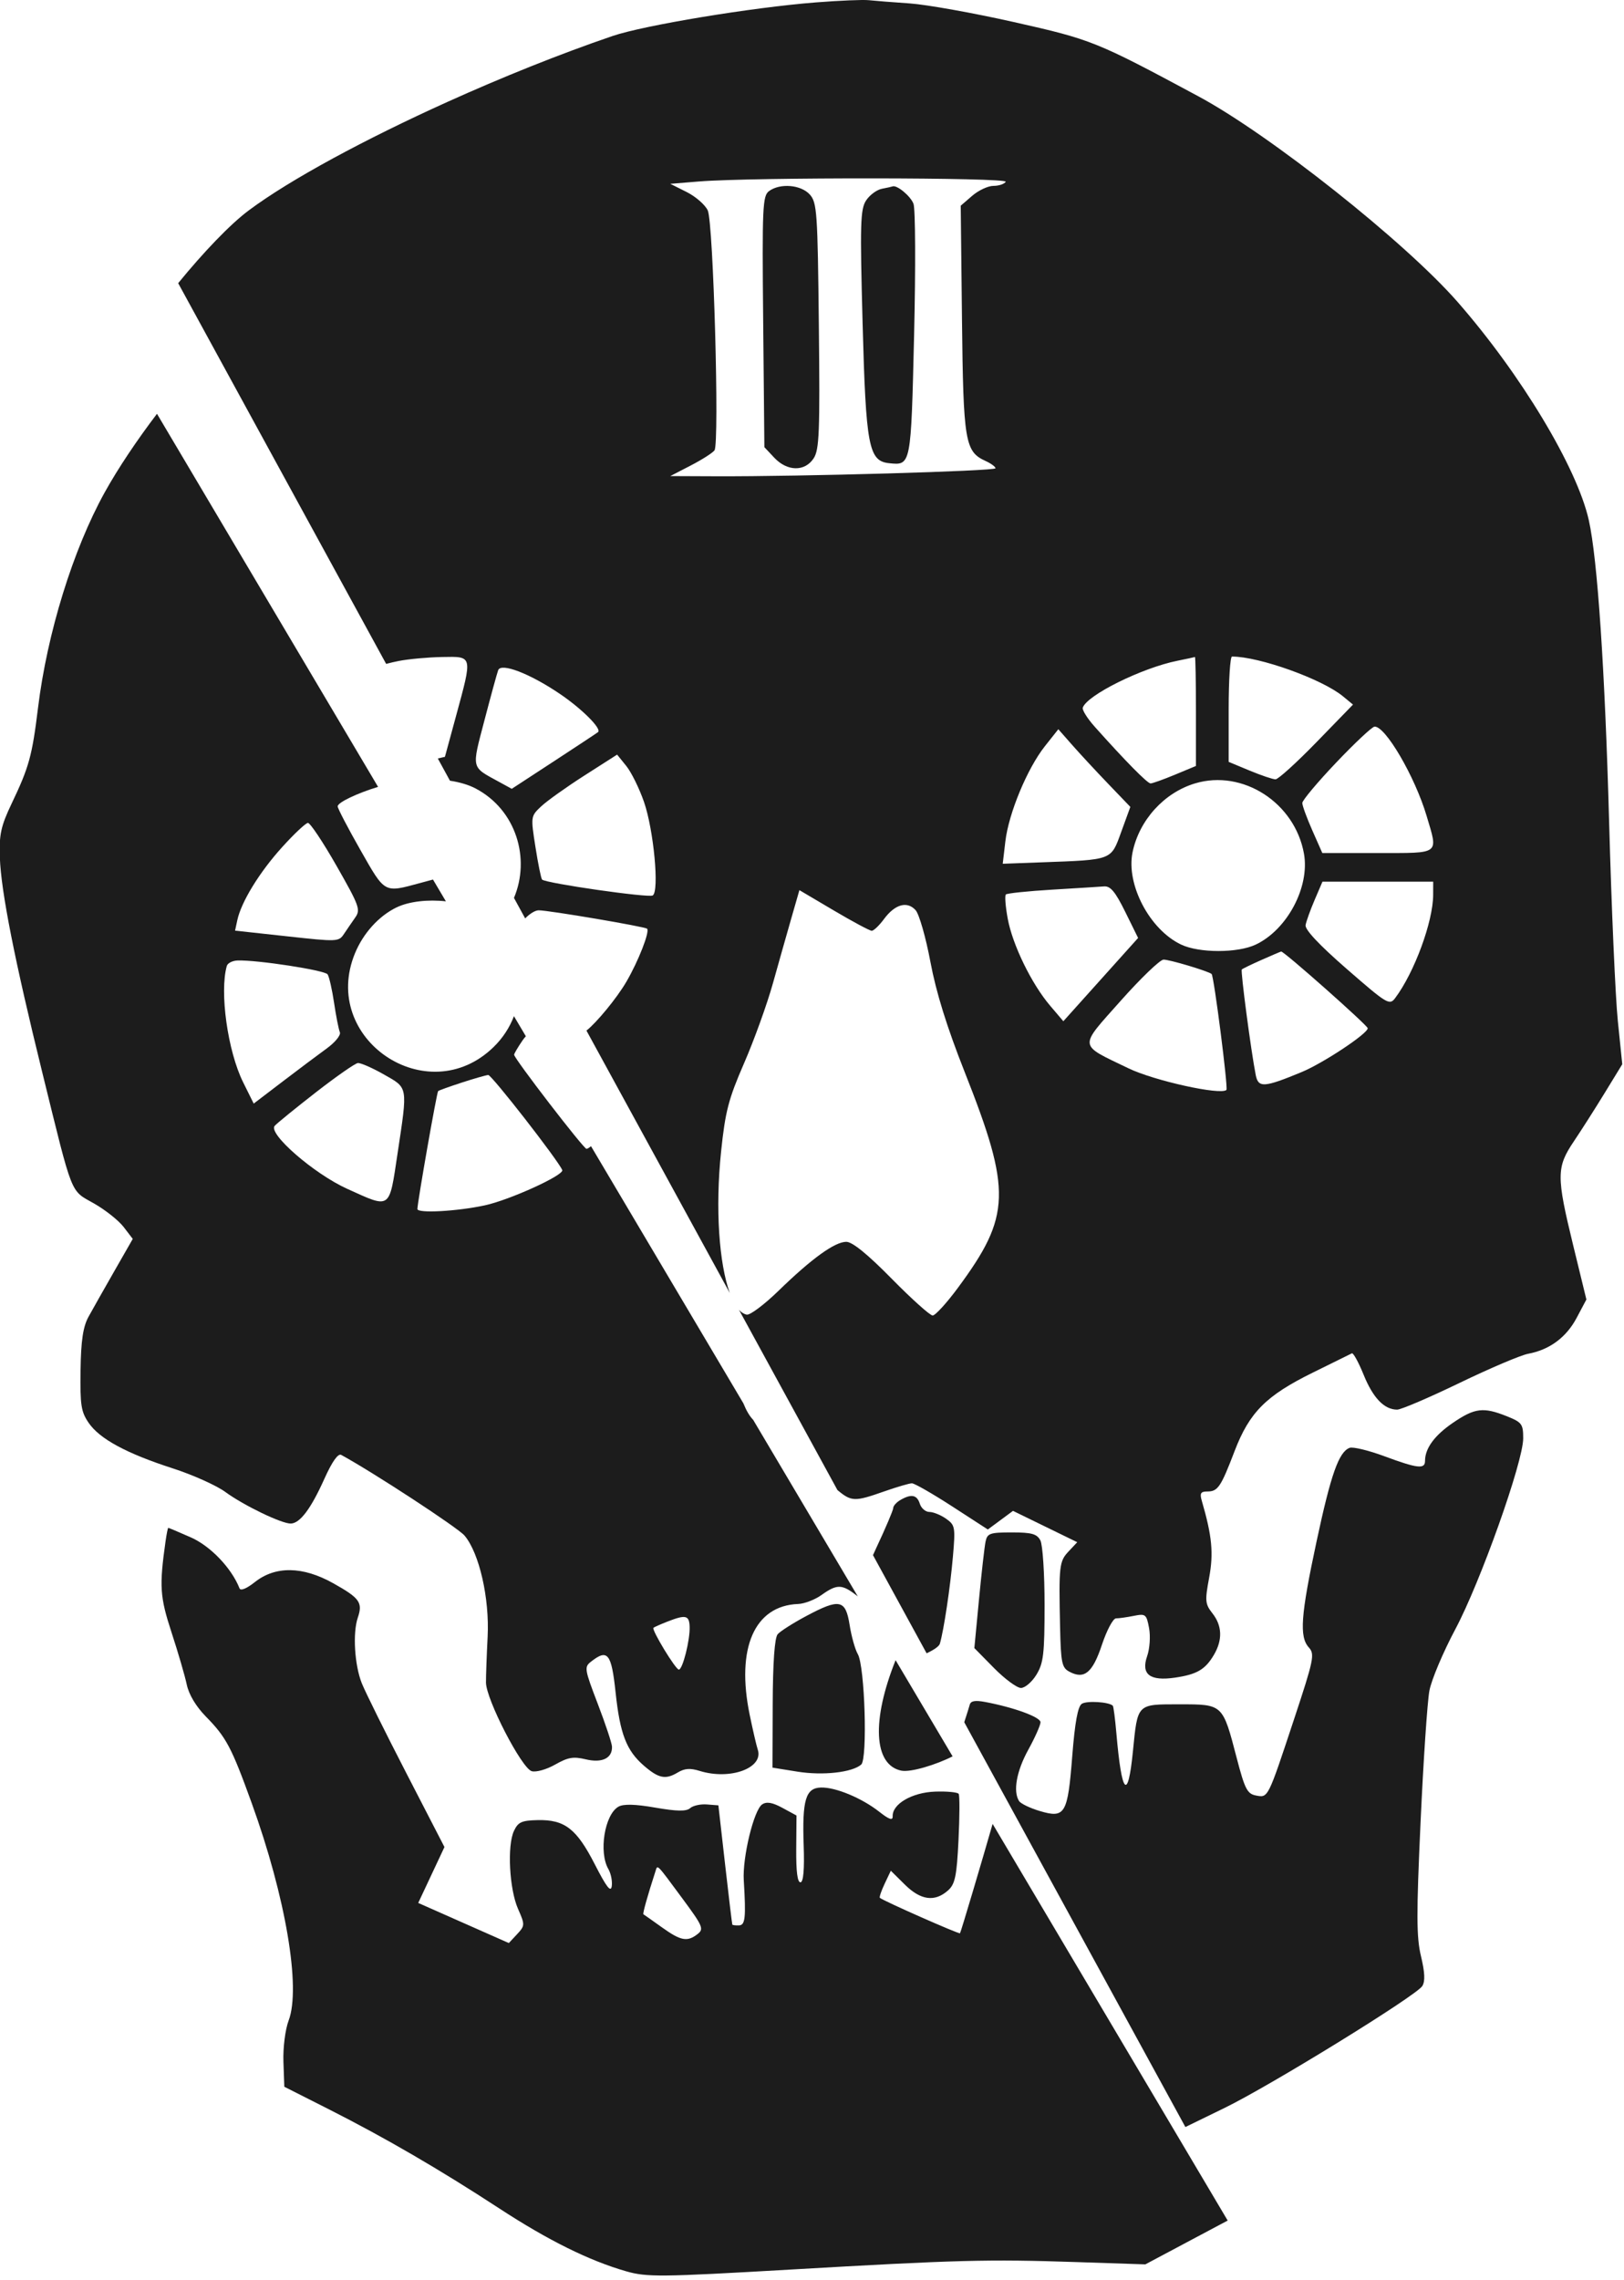 <?xml version="1.0" encoding="UTF-8" standalone="no"?>
<!DOCTYPE svg PUBLIC "-//W3C//DTD SVG 1.1//EN" "http://www.w3.org/Graphics/SVG/1.1/DTD/svg11.dtd">
<svg width="100%" height="100%" viewBox="0 0 397 557" version="1.1" xmlns="http://www.w3.org/2000/svg" xmlns:xlink="http://www.w3.org/1999/xlink" xml:space="preserve" xmlns:serif="http://www.serif.com/" style="fill-rule:evenodd;clip-rule:evenodd;stroke-linejoin:round;stroke-miterlimit:2;">
    <g transform="matrix(1,0,0,1,-123.319,-155.652)">
        <g transform="matrix(1,0,0,1,123.677,155.067)">
            <g transform="matrix(1,0,0,1,-112.733,-150.5)">
                <path d="M348.095,571.874L402.151,670.781L411.733,666.114C422.928,660.668 458.567,638.71 460.063,636.338C460.794,635.18 460.701,633.035 459.749,629.065C458.625,624.381 458.608,618.856 459.647,596.217C460.333,581.248 461.304,566.825 461.804,564.168C462.304,561.51 465.153,554.76 468.135,549.168C474.273,537.659 484.733,508.258 484.733,502.515C484.733,499.014 484.418,498.591 480.713,497.109C474.996,494.821 472.893,495.078 467.568,498.712C463.047,501.797 460.733,504.957 460.733,508.047C460.733,510.093 458.857,509.874 450.802,506.888C446.927,505.452 443.1,504.529 442.297,504.837C439.65,505.853 437.734,511.281 434.212,527.74C430.342,545.826 429.967,550.996 432.335,553.613C433.817,555.25 433.543,556.575 428.7,571.192C422.25,590.66 422.405,590.351 419.385,589.774C417.279,589.371 416.675,588.195 414.709,580.656C411.248,567.383 411.372,567.5 400.685,567.5C390.231,567.5 390.493,567.235 389.324,579C388.102,591.296 386.588,589.64 385.284,574.581C384.978,571.051 384.584,568.018 384.408,567.841C383.473,566.907 378.039,566.574 376.828,567.377C375.852,568.025 375.14,571.925 374.495,580.155C373.382,594.356 372.75,595.419 366.526,593.561C364.165,592.856 361.902,591.766 361.498,591.139C359.978,588.781 360.868,583.821 363.751,578.59C365.391,575.615 366.733,572.595 366.733,571.879C366.733,570.623 360.228,568.246 353.165,566.921C350.71,566.461 349.661,566.662 349.421,567.641C349.321,568.051 348.822,569.631 348.095,571.874ZM353.301,527.75C353.043,528.988 352.321,535.346 351.697,541.879L350.563,553.759L355.36,558.629C357.999,561.308 360.969,563.5 361.96,563.5C362.951,563.5 364.654,562.038 365.744,560.25C367.466,557.425 367.726,555.193 367.729,543.184C367.731,535.565 367.269,528.501 366.698,527.434C365.853,525.855 364.572,525.5 359.717,525.5C354.357,525.5 353.725,525.722 353.301,527.75ZM155.932,220.272L206.773,313.296C207.802,313.022 208.837,312.779 209.838,312.582C212.255,312.107 217.046,311.67 220.483,311.61C227.986,311.478 227.906,311.137 223.863,326L221.142,336L219.403,336.405L222.371,341.836C224.722,342.188 226.937,342.832 228.677,343.752C238.603,349.001 242.071,360.878 238.02,370.47L240.758,375.478C241.875,374.329 243.214,373.5 244.06,373.5C246.512,373.5 270.061,377.495 270.562,377.996C271.261,378.694 268.445,385.9 265.501,390.949C263.105,395.058 258.157,400.991 255.739,402.89L290.774,466.993C288.181,459.852 287.183,446.456 288.656,432.388C289.68,422.611 290.467,419.596 294.28,410.839C296.719,405.238 299.888,396.459 301.323,391.328C302.758,386.198 304.801,378.979 305.864,375.287L307.796,368.573L316.199,373.537C320.821,376.267 324.997,378.5 325.479,378.5C325.962,378.5 327.31,377.211 328.475,375.635C331.154,372.012 334.129,371.175 336.199,373.462C337.068,374.423 338.698,380.111 339.821,386.104C341.221,393.572 343.855,402.033 348.194,413C359.719,442.131 359.528,448.177 346.535,465.75C343.79,469.462 341.016,472.5 340.372,472.5C339.728,472.5 335.215,468.45 330.343,463.5C324.452,457.513 320.741,454.5 319.26,454.5C316.449,454.5 310.801,458.575 302.714,466.439C299.24,469.818 295.733,472.451 294.921,472.291C294.25,472.159 293.617,471.757 293.026,471.115L317.092,515.148C320.528,518.018 321.342,518.006 328.473,515.5C331.603,514.4 334.675,513.5 335.3,513.5C335.924,513.5 340.355,516.039 345.146,519.142L353.856,524.785L356.933,522.51L360.011,520.235L367.862,524.063L375.714,527.891L373.592,530.151C371.309,532.58 371.193,533.617 371.522,548.715C371.709,557.347 371.96,558.551 373.771,559.52C377.441,561.485 379.463,559.82 381.748,552.954C382.93,549.404 384.478,546.5 385.19,546.5C385.901,546.5 387.859,546.225 389.542,545.888C392.419,545.313 392.64,545.49 393.273,548.863C393.648,550.859 393.441,553.898 392.808,555.715C391.252,560.178 393.464,561.886 399.63,560.98C404.972,560.194 407.003,559.006 409.117,555.428C411.274,551.775 411.155,548.307 408.768,545.272C406.975,542.992 406.904,542.232 407.959,536.561C409.073,530.568 408.672,526.383 406.156,517.75C405.631,515.95 405.898,515.5 407.494,515.5C410.093,515.5 410.806,514.446 414.192,505.605C417.81,496.156 421.898,492.061 433.319,486.446C438.222,484.035 442.511,481.919 442.851,481.742C443.191,481.566 444.487,483.93 445.731,486.995C448.028,492.654 450.769,495.5 453.922,495.5C454.881,495.5 461.735,492.568 469.153,488.984C476.572,485.401 484.124,482.191 485.937,481.853C491.195,480.871 495.267,477.854 497.814,473.053L500.181,468.592L496.937,455.296C492.836,438.486 492.849,436.286 497.091,429.987C498.938,427.244 502.362,421.875 504.699,418.055L508.95,411.11L507.868,400.555C507.272,394.75 506.315,372.9 505.74,352C504.712,314.653 502.895,287.645 500.772,278.174C497.895,265.338 484.199,242.577 468.683,224.845C455.869,210.203 422.83,184.013 405.294,174.598C380.292,161.175 379.263,160.762 360.248,156.482C350.356,154.256 338.881,152.203 334.748,151.919C330.615,151.635 326.108,151.28 324.733,151.13C323.358,150.98 317.565,151.223 311.859,151.67C296.202,152.896 269.779,157.262 262.073,159.896C249.06,164.343 235.009,169.999 221.743,175.99C201.632,185.072 183.324,194.925 173.171,202.503C168.586,205.925 162.12,212.705 155.932,220.272ZM325.785,531.053L338.892,555.035C340.661,554.205 341.938,553.355 342.135,552.684C343.103,549.388 344.677,538.884 345.325,531.394C345.949,524.182 345.861,523.703 343.635,522.144C342.344,521.24 340.518,520.5 339.578,520.5C338.637,520.5 337.582,519.6 337.233,518.5C336.534,516.298 335.146,516.029 332.483,517.58C331.52,518.141 330.733,519.018 330.733,519.53C330.733,520.043 328.88,524.408 326.615,529.231C326.327,529.845 326.05,530.453 325.785,531.053ZM386.285,395.667C375.995,407.249 375.863,406.134 388.233,412.103C394.54,415.147 410.829,418.737 412.184,417.383C412.636,416.931 409.129,389.517 408.56,389.055C407.68,388.34 398.179,385.506 396.805,385.548C395.94,385.575 391.207,390.128 386.285,395.667ZM420.765,385.622C418.307,386.712 416.136,387.763 415.941,387.958C415.605,388.295 418.196,407.906 419.349,413.749C419.975,416.922 421.369,416.832 430.565,413.027C435.834,410.847 446.717,403.637 446.728,402.32C446.733,401.64 426.187,383.438 425.564,383.571C425.382,383.609 423.222,384.533 420.765,385.622ZM369.518,368.458C363.625,368.809 358.56,369.34 358.263,369.636C357.966,369.933 358.176,372.612 358.73,375.588C359.92,381.987 364.554,391.483 369.082,396.801L372.318,400.602L390.594,380.256L387.449,373.878C385.028,368.969 383.835,367.537 382.268,367.66C381.149,367.747 375.411,368.107 369.518,368.458ZM433.751,370.958C432.7,373.41 431.703,376.179 431.536,377.111C431.339,378.215 434.854,381.958 441.61,387.839C451.504,396.453 452.055,396.783 453.44,394.936C458.129,388.685 462.697,376.29 462.721,369.75L462.733,366.5L435.662,366.5L433.751,370.958ZM404.497,342.496C396.948,344.769 390.878,351.453 389.242,359.294C387.601,367.161 393.41,378.221 401.101,381.87C405.534,383.974 414.932,383.974 419.365,381.87C427.054,378.222 432.586,367.798 431.143,359.68C428.925,347.21 416.167,338.982 404.497,342.496ZM255.233,340.575C250.833,343.388 246.076,346.779 244.662,348.11C242.111,350.513 242.1,350.586 243.27,358.039C243.917,362.169 244.646,365.746 244.889,365.989C245.794,366.894 270.92,370.503 271.938,369.874C273.588,368.854 272.187,353.872 269.799,347C268.652,343.7 266.705,339.754 265.473,338.231L263.233,335.461L255.233,340.575ZM367.801,333.414C363.497,338.849 358.952,349.789 358.144,356.659L357.501,362.127L366.867,361.783C384.469,361.137 383.918,361.347 386.47,354.341L388.695,348.232L383.302,342.616C380.336,339.527 376.375,335.258 374.501,333.129L371.092,329.258L367.801,333.414ZM438.983,337.439C434.445,342.211 430.733,346.639 430.733,347.279C430.733,347.919 431.833,350.931 433.178,353.971L435.623,359.5L449.178,359.5C464.635,359.5 463.963,360.01 461.121,350.432C458.269,340.816 450.962,328.33 448.364,328.631C447.742,328.703 443.521,332.667 438.983,337.439ZM234.164,314.819C233.898,315.511 232.393,320.998 230.82,327.012C227.649,339.129 227.465,338.34 234.355,342.109L237.477,343.817L247.855,337.041C253.563,333.315 258.39,330.124 258.581,329.951C259.494,329.127 254.628,324.267 249.233,320.615C241.902,315.652 234.881,312.951 234.164,314.819ZM400.233,312.522C391.518,314.271 378.075,320.931 377.064,324C376.883,324.55 378.197,326.638 379.984,328.64C387.46,337.014 392.865,342.5 393.64,342.5C394.094,342.5 396.776,341.54 399.6,340.367L404.733,338.233L404.733,324.867C404.733,317.515 404.62,311.549 404.483,311.61C404.346,311.67 402.433,312.08 400.233,312.522ZM412.733,324.367L412.733,337.233L417.866,339.367C420.69,340.54 423.534,341.5 424.188,341.5C424.841,341.5 429.37,337.391 434.251,332.369L443.127,323.237L440.68,321.219C435.567,317.003 420.207,311.5 413.549,311.5C413.1,311.5 412.733,317.29 412.733,324.367ZM283.233,195.427L276.233,196L280.233,198C282.433,199.1 284.755,201.125 285.393,202.5C286.765,205.459 288.281,259.398 287.04,261.117C286.596,261.731 283.983,263.398 281.233,264.82L276.233,267.407L287.32,267.453C308.097,267.541 355.733,266.18 355.733,265.5C355.733,265.126 354.63,264.318 353.281,263.704C348.267,261.419 347.868,259.012 347.538,229.079L347.233,201.344L350.039,198.922C351.582,197.59 353.918,196.5 355.23,196.5C356.542,196.5 357.893,196.05 358.233,195.5C358.894,194.43 296.147,194.369 283.233,195.427ZM300.382,197.768C298.791,198.931 298.672,201.558 298.941,229.689L299.233,260.342L301.657,262.921C304.827,266.293 309.123,266.361 311.277,263.073C312.661,260.961 312.826,256.746 312.55,230.676C312.256,202.861 312.096,200.555 310.328,198.603C308.166,196.216 303.087,195.789 300.382,197.768ZM327.958,197.209C326.707,197.449 324.969,198.737 324.095,200.071C322.692,202.211 322.592,205.734 323.242,229.99C324.05,260.183 324.724,263.74 329.733,264.259C335.096,264.815 335.072,264.938 335.835,232.885C336.224,216.52 336.157,202.116 335.686,200.876C334.962,198.972 331.588,196.188 330.549,196.636C330.375,196.711 329.209,196.969 327.958,197.209Z" style="fill:rgb(28,28,28);"/>
            </g>
        </g>
        <g transform="matrix(0.999,-0.035,0.035,0.999,-1.791,42.162)">
            <path d="M402.151,670.781L348.095,571.874C345.368,580.284 339.424,598.017 339.189,598.312C338.976,598.581 320.802,589.782 319.909,588.977C319.731,588.817 320.312,587.281 321.2,585.565L322.814,582.443L326.141,585.972C329.873,589.928 333.293,590.508 336.626,587.75C338.405,586.278 338.881,584.334 339.623,575.5C340.109,569.725 340.305,564.663 340.06,564.25C339.815,563.837 337.227,563.5 334.309,563.5C328.679,563.5 323.733,566.148 323.733,569.161C323.733,570.265 322.848,569.931 320.483,567.934C316.341,564.438 310.025,561.55 306.458,561.522C302.707,561.492 301.733,564.387 301.733,575.565C301.733,581.401 301.351,584.5 300.632,584.5C299.892,584.5 299.646,581.819 299.882,576.324L300.233,568.147L296.857,566.158C294.448,564.739 293.037,564.449 291.931,565.147C289.851,566.459 286.649,577.899 286.794,583.5C287.032,592.698 286.777,594.5 285.233,594.5C284.408,594.5 283.68,594.387 283.616,594.25C283.552,594.113 282.989,587.475 282.366,579.5L281.233,565L278.423,564.678C276.877,564.501 275.023,564.844 274.303,565.442C273.354,566.229 271.019,566.112 265.798,565.014C260.877,563.978 258.023,563.809 256.773,564.479C253.339,566.316 251.549,575.42 253.796,579.617C254.38,580.71 254.691,582.592 254.485,583.802C254.206,585.448 253.21,584.076 250.519,578.336C246.363,569.473 243.543,567.135 236.909,567.055C233.003,567.008 232.139,567.368 231.045,569.5C229.236,573.026 229.42,583.676 231.374,588.561C232.957,592.517 232.941,592.737 230.926,594.752L228.836,596.841L217.936,591.554L207.037,586.266L210.482,579.552L213.926,572.838L205.222,554.419C200.435,544.288 195.891,534.256 195.125,532.124C193.51,527.628 193.304,519.759 194.705,516.074C196.096,512.415 195.359,511.302 188.988,507.441C181.684,503.014 175.016,502.687 169.84,506.5C167.77,508.025 166.292,508.565 166.052,507.886C164.274,502.868 159.31,497.301 154.58,495.019C151.708,493.633 149.268,492.5 149.157,492.5C149.046,492.5 148.696,493.962 148.379,495.75C146.434,506.718 146.513,509.255 149.074,518.122C150.485,523.005 151.95,528.768 152.331,530.93C152.769,533.415 154.391,536.356 156.744,538.93C161.546,544.182 162.728,546.619 167.208,560.5C174.683,583.663 177.675,605.99 174.361,613.872C173.454,616.028 172.733,620.464 172.733,623.881L172.733,630.019L183.483,635.936C196.916,643.33 210.038,651.589 224.233,661.584C235.898,669.797 245.746,675.112 254.689,678.022C259.691,679.65 263.023,679.733 294.689,679.015C335.889,678.082 343.125,678.147 364.942,679.638L381.65,680.78L391.942,675.758C394.812,674.358 398.516,672.552 402.151,670.781ZM265.273,580.607C263.177,586.368 261.753,590.836 261.972,590.963C262.116,591.046 264.098,592.551 266.377,594.307C270.912,597.801 272.468,598.146 275.081,596.235C276.667,595.075 276.382,594.345 271.669,587.485C265.449,578.431 265.892,578.906 265.273,580.607ZM325.785,531.053C319.388,545.535 319.499,556.399 326.2,558.081C328.495,558.657 334.928,556.896 338.892,555.035L325.785,531.053ZM304.314,519.513C301.058,521.106 297.851,522.993 297.187,523.705C296.41,524.538 295.765,530.577 295.378,540.624L294.777,556.249L300.858,557.445C307.011,558.655 314.194,558.113 316.483,556.264C318.117,554.945 318.216,532.272 316.602,529.255C315.98,528.093 315.192,524.86 314.852,522.071C314.085,515.787 312.641,515.436 304.314,519.513ZM155.932,220.272C150.859,226.475 145.973,233.208 142.46,239.057C134.247,252.732 127.213,272.931 124.34,291.085C122.49,302.774 121.647,305.462 117.087,314.21C114.259,319.636 113.733,321.692 113.733,327.323C113.733,335.64 116.455,352.488 122.31,380.415C128.747,411.116 128.022,409.081 133.77,412.618C136.486,414.289 139.663,416.997 140.83,418.636L142.952,421.616L138.183,429.308C135.56,433.539 132.543,438.459 131.479,440.242C130.048,442.641 129.421,446.019 129.067,453.242C128.647,461.8 128.836,463.39 130.598,466.171C133.142,470.185 139.562,473.955 150.762,478.011C155.603,479.763 161.289,482.557 163.398,484.218C167.807,487.691 176.96,492.5 179.161,492.5C181.406,492.5 184.188,489.05 187.709,481.897C189.758,477.735 191.29,475.715 192.053,476.167C199.772,480.733 219.952,494.963 221.501,496.932C224.95,501.316 227.085,512.441 226.278,521.819C225.89,526.318 225.532,531.35 225.482,533C225.358,537.117 233.471,554.282 235.906,555.055C236.973,555.393 239.523,554.769 241.692,553.638C244.907,551.963 246.196,551.789 249.22,552.624C253.169,553.714 255.733,552.581 255.733,549.746C255.733,548.916 254.334,544.164 252.625,539.184C249.668,530.572 249.604,530.068 251.316,528.816C255.508,525.75 256.393,526.933 257.073,536.507C257.797,546.706 259.224,550.829 263.36,554.666C266.853,557.907 268.527,558.31 271.554,556.637C273.301,555.671 274.636,555.619 276.953,556.427C284.345,559.004 292.691,556.259 291.328,551.699C291.048,550.764 290.297,546.922 289.658,543.159C286.865,526.717 291.758,516.519 302.451,516.493C303.981,516.49 306.583,515.593 308.233,514.5C312.133,511.917 313.334,511.987 316.915,515L317.092,515.148L293.026,471.115C292.183,470.199 291.428,468.795 290.774,466.993L255.739,402.89C255.244,403.28 254.854,403.5 254.615,403.5C253.925,403.5 237.733,380.863 237.733,379.898C237.733,379.635 238.718,378.087 239.921,376.46C240.175,376.116 240.458,375.786 240.758,375.478L238.02,370.47C236.873,373.188 235.123,375.722 232.745,377.87C215.986,393.011 190.374,374.308 199.708,353.746C201.903,348.91 205.842,344.854 210.233,342.908C213.363,341.521 218.092,341.194 222.371,341.836L219.403,336.405L216.188,337.154C207.243,339.237 207.625,339.467 201.926,328.587C199.07,323.134 196.733,318.245 196.733,317.722C196.733,316.753 201.684,314.649 206.773,313.296L155.932,220.272ZM270.233,519.716C268.583,520.298 267.076,520.907 266.884,521.069C266.353,521.518 271.951,531.5 272.734,531.5C273.669,531.5 275.733,524.367 275.733,521.134C275.733,518.287 274.897,518.071 270.233,519.716ZM224.733,386.238C221.708,387.106 219.061,387.953 218.852,388.122C218.51,388.397 212.881,414.92 212.776,416.75C212.713,417.852 222.459,417.663 229.299,416.431C235.45,415.322 249.003,409.709 248.512,408.473C247.505,405.936 232.041,384.59 231.233,384.622C230.683,384.644 227.758,385.371 224.733,386.238ZM189.018,387.338C183.949,391.002 179.268,394.542 178.614,395.204C176.821,397.02 187.79,407.256 195.763,411.205C206.376,416.463 205.823,416.822 208.401,403C211.481,386.491 211.577,387.191 205.718,383.586C202.96,381.889 200.147,380.54 199.468,380.588C198.789,380.636 194.086,383.674 189.018,387.338ZM168.27,355.75C166.242,362.084 167.762,376.566 171.266,384.299L173.667,389.598L180.95,384.44C184.956,381.603 189.941,378.133 192.028,376.728C194.115,375.324 195.603,373.604 195.335,372.905C195.067,372.207 194.545,368.96 194.175,365.69C193.805,362.42 193.201,359.257 192.833,358.661C192.196,357.631 175.782,354.513 170.952,354.504C169.697,354.502 168.49,355.063 168.27,355.75ZM182.76,327.25C177.014,333.18 172.338,340.24 171.229,344.662L170.594,347.189L183.2,349.015C195.581,350.809 195.83,350.807 197.188,348.921C197.948,347.864 199.251,346.1 200.084,345C201.483,343.15 201.173,342.192 195.957,332.25C192.855,326.338 189.87,321.5 189.324,321.5C188.778,321.5 185.824,324.088 182.76,327.25Z" style="fill:rgb(28,28,28);"/>
        </g>
    </g>
</svg>
